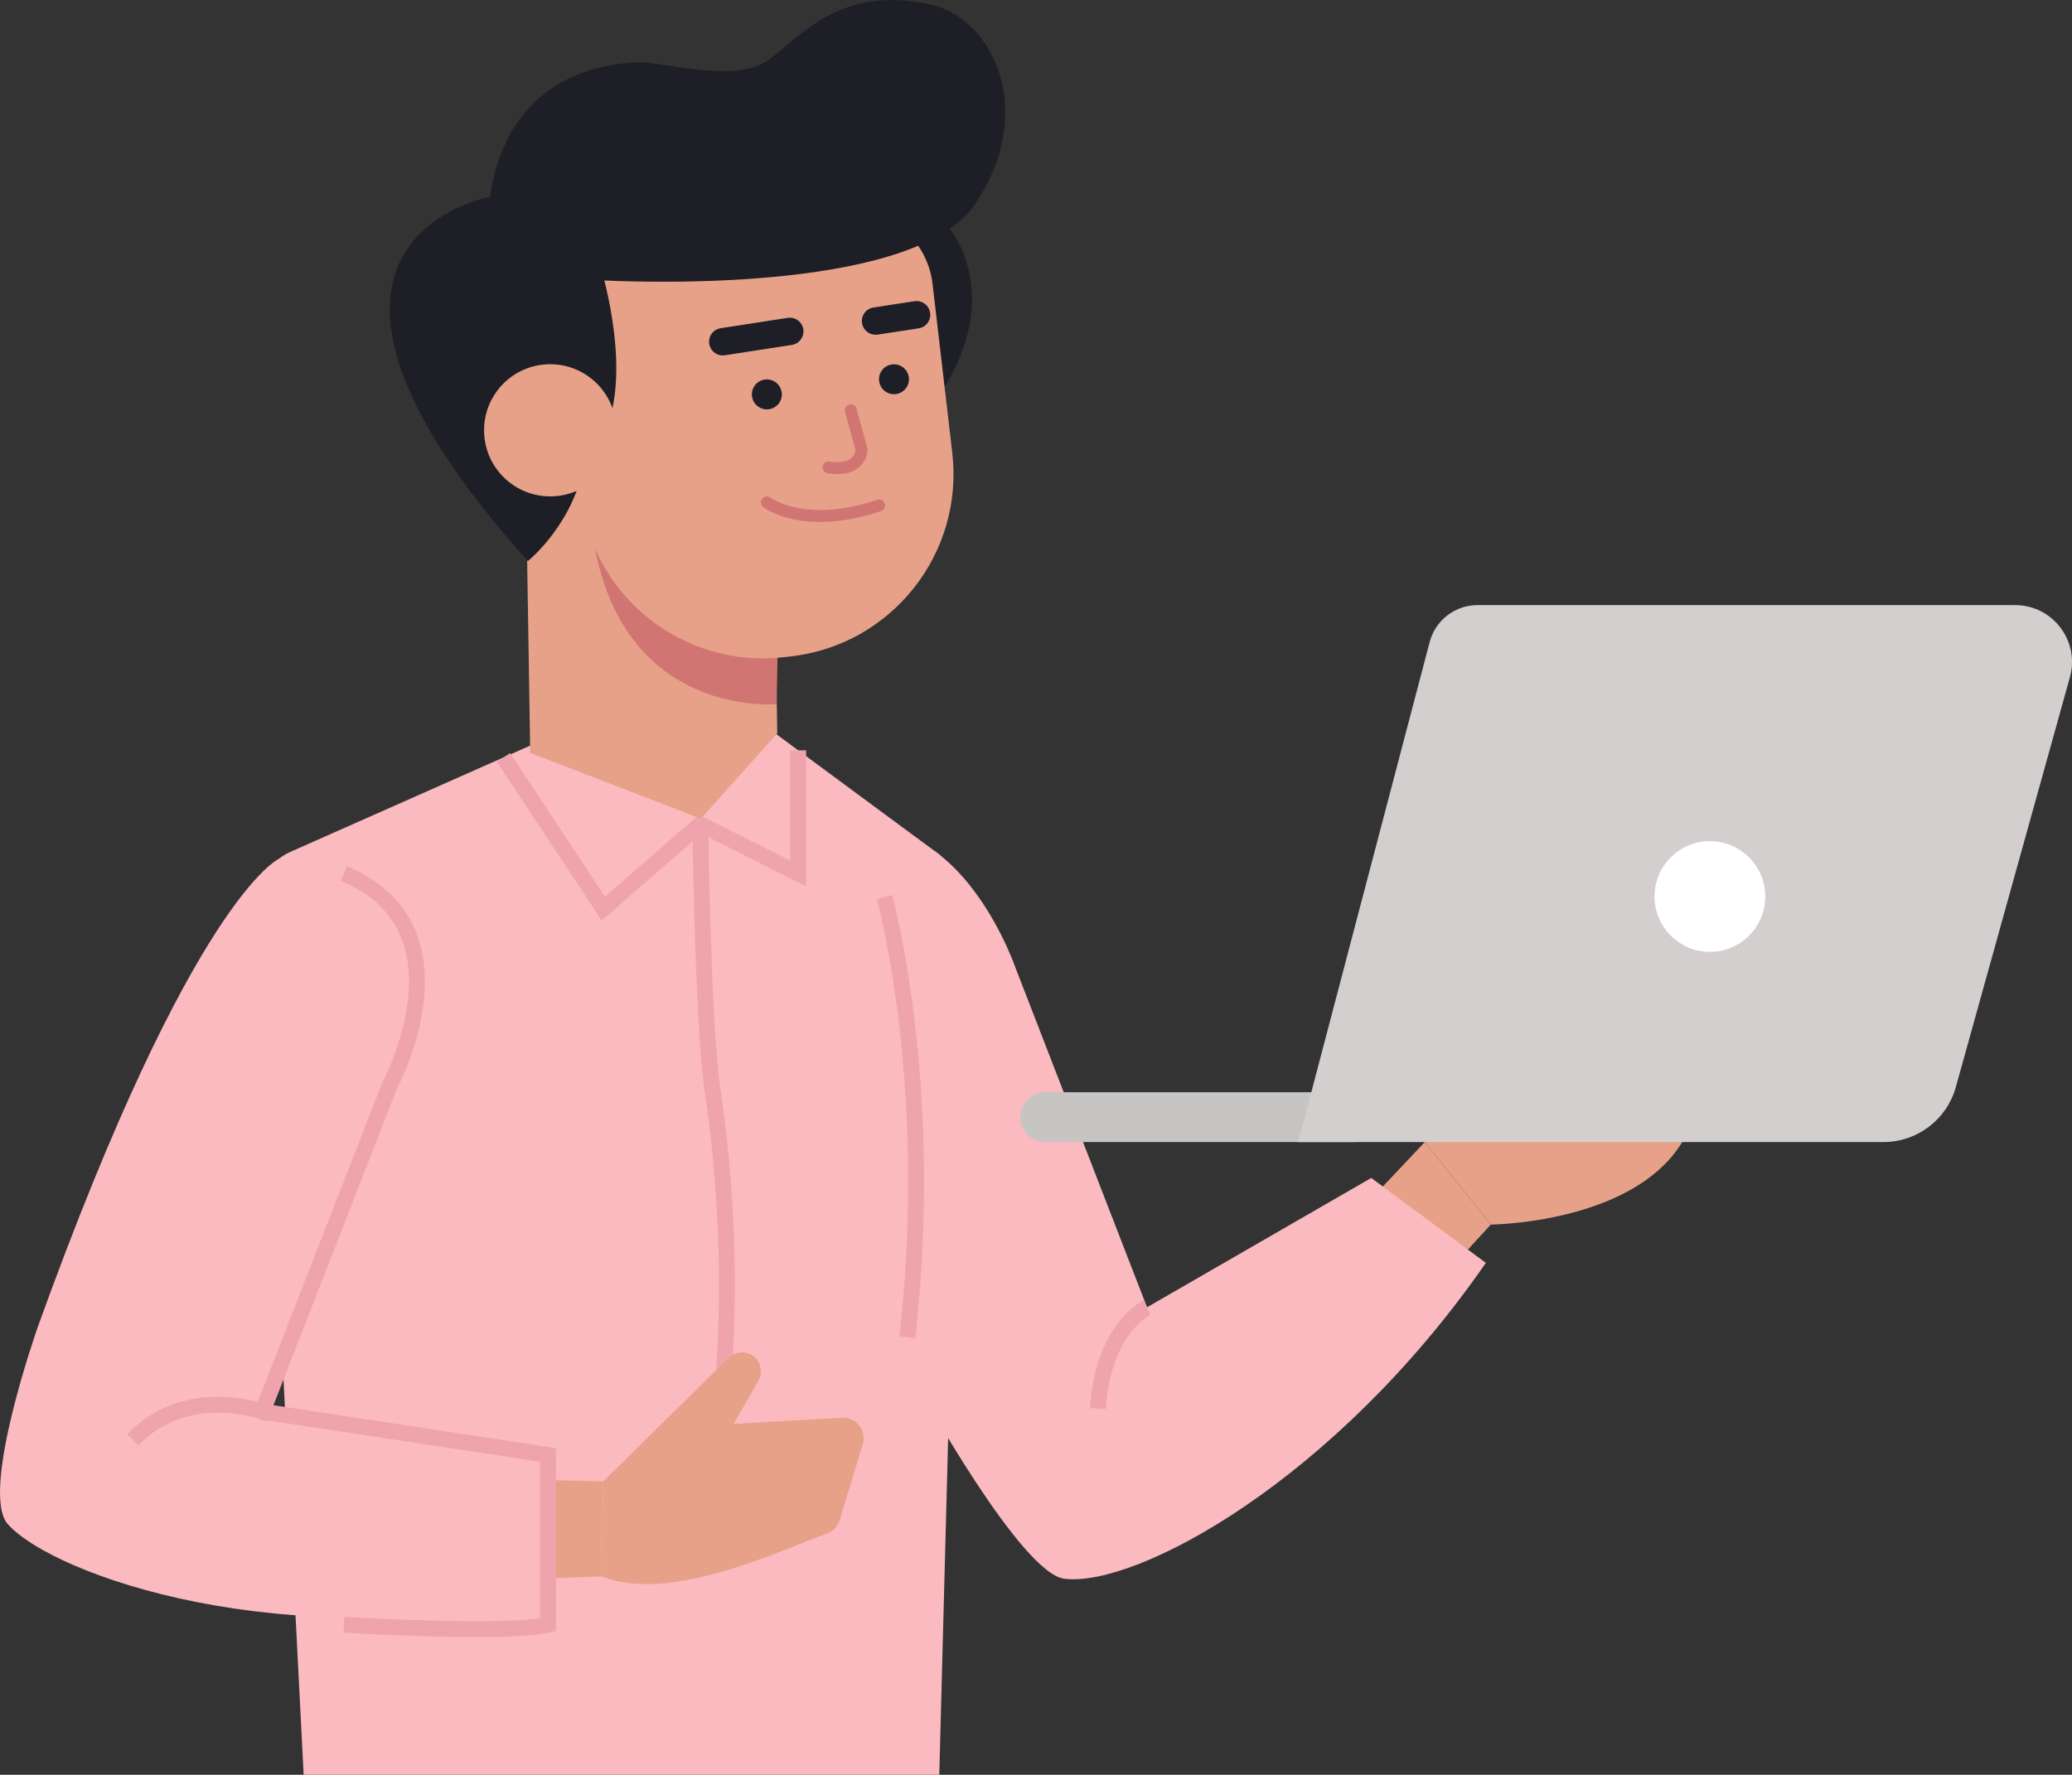 <?xml version="1.0" encoding="UTF-8" standalone="no"?>
<!-- Created with Inkscape (http://www.inkscape.org/) -->

<svg
   xmlns:dc="http://purl.org/dc/elements/1.1/"
   xmlns:cc="http://creativecommons.org/ns#"
   xmlns:rdf="http://www.w3.org/1999/02/22-rdf-syntax-ns#"
   xmlns:svg="http://www.w3.org/2000/svg"
   xmlns="http://www.w3.org/2000/svg"
   xmlns:sodipodi="http://sodipodi.sourceforge.net/DTD/sodipodi-0.dtd"
   xmlns:inkscape="http://www.inkscape.org/namespaces/inkscape"
   width="34.596mm"
   height="29.638mm"
   viewBox="0 0 34.596 29.638"
   version="1.1"
   id="svg4759"
   inkscape:version="0.92.4 (5da689c313, 2019-01-14)"
   sodipodi:docname="user.svg">
  <rect x="0" y="0" width="34.596" height="29.638" fill="#333333" stroke="none"/>
  <defs
     id="defs4753" />
  <sodipodi:namedview
     id="base"
     pagecolor="#ffffff"
     bordercolor="#666666"
     borderopacity="1.0"
     inkscape:pageopacity="0.0"
     inkscape:pageshadow="2"
     inkscape:zoom="0.35"
     inkscape:cx="65.378013"
     inkscape:cy="56.008277"
     inkscape:document-units="mm"
     inkscape:current-layer="layer1"
     showgrid="false"
     inkscape:lockguides="true"
     inkscape:window-width="1920"
     inkscape:window-height="1017"
     inkscape:window-x="1912"
     inkscape:window-y="-8"
     inkscape:window-maximized="1" />
  <g
     inkscape:label="Layer 1"
     inkscape:groupmode="layer"
     id="layer1"
     transform="translate(37.331,-134.014)">
    <path
       id="path334"
       style="fill:#e6a188;fill-opacity:1;fill-rule:nonzero;stroke:none;stroke-width:0.035"
       d="m -13.542,153.086 -2.406,2.552 0.969,1.593 2.541,-2.768 -1.105,-1.378"
       inkscape:connector-curvature="0" />
    <path
       id="path336"
       style="fill:#fabac0;fill-opacity:1;fill-rule:nonzero;stroke:none;stroke-width:0.035"
       d="m -24.372,148.482 c 0,0 -0.637,1.443 2.413,8.758 0,0 1.673,3.044 2.397,3.138 1.188,0.154 4.514,-1.627 7.04,-5.274 l -1.913,-1.419 -3.744,2.16 -2.195,-5.666 c 0,0 -1.286,-3.779 -3.998,-1.697"
       inkscape:connector-curvature="0" />
    <path
       id="path338"
       style="fill:none;stroke:#efa4ad;stroke-width:0.265;stroke-linecap:butt;stroke-linejoin:miter;stroke-miterlimit:10;stroke-dasharray:none;stroke-opacity:1"
       d="m -18.178,155.845 c 0,0 -0.739,0.356 -0.822,1.692"
       inkscape:connector-curvature="0" />
    <path
       id="path340"
       style="fill:#e6a188;fill-opacity:1;fill-rule:nonzero;stroke:none;stroke-width:0.035"
       d="m -12.438,154.464 c 0,0 3.249,-0.023 3.467,-2.205 l -4.571,0.827 1.105,1.378"
       inkscape:connector-curvature="0" />
    <path
       id="path342"
       style="fill:#c6c5c3;fill-opacity:1;fill-rule:nonzero;stroke:none;stroke-width:0.035"
       d="m -19.879,153.086 h 5.195 v -0.832 h -5.195 c -0.229,0 -0.416,0.186 -0.416,0.416 v 0 c 0,0.23 0.187,0.416 0.416,0.416"
       inkscape:connector-curvature="0" />
    <path
       id="path344"
       style="fill:#d3cfcf;fill-opacity:1;fill-rule:nonzero;stroke:none;stroke-width:0.035"
       d="m -15.655,153.086 h 9.772 c 0.563,0 1.057,-0.375 1.208,-0.917 l 1.905,-6.846 c 0.169,-0.605 -0.287,-1.204 -0.915,-1.204 h -8.975 c -0.376,0 -0.704,0.253 -0.8,0.617 l -2.195,8.351"
       inkscape:connector-curvature="0" />
    <path
       id="path346"
       style="fill:#ffffff;fill-opacity:1;fill-rule:nonzero;stroke:none;stroke-width:0.035"
       d="m -9.705,148.985 c 0,0.51 0.414,0.925 0.924,0.925 0.51,0 0.924,-0.414 0.924,-0.925 0,-0.51 -0.414,-0.924 -0.924,-0.924 -0.51,0 -0.924,0.414 -0.924,0.924"
       inkscape:connector-curvature="0" />
    <path
       id="path348"
       style="fill:#fabac0;fill-opacity:1;fill-rule:nonzero;stroke:none;stroke-width:0.035"
       d="m -27.485,146.025 -4.998,2.215 c -0.355,0.157 -0.565,0.53 -0.517,0.915 l 0.739,14.497 h 10.613 l 0.377,-14.309 c 0.045,-0.393 -0.093,-0.784 -0.376,-1.059 l -3.082,-2.276 -2.757,0.017"
       inkscape:connector-curvature="0" />
    <path
       id="path350"
       style="fill:none;stroke:#efa4ad;stroke-width:0.265;stroke-linecap:butt;stroke-linejoin:miter;stroke-miterlimit:10;stroke-dasharray:none;stroke-opacity:1"
       d="m -28.924,146.663 1.667,2.525 1.618,-1.411 1.636,0.825 v -2.058"
       inkscape:connector-curvature="0" />
    <path
       id="path352"
       style="fill:none;stroke:#efa4ad;stroke-width:0.265;stroke-linecap:butt;stroke-linejoin:miter;stroke-miterlimit:10;stroke-dasharray:none;stroke-opacity:1"
       d="m -25.639,147.777 c 0,0 0.044,3.356 0.202,4.413 0.666,4.46 -0.247,7.706 -0.247,7.706"
       inkscape:connector-curvature="0" />
    <path
       id="path354"
       style="fill:none;stroke:#efa4ad;stroke-width:0.265;stroke-linecap:butt;stroke-linejoin:miter;stroke-miterlimit:10;stroke-dasharray:none;stroke-opacity:1"
       d="m -22.562,148.997 c 0,0 0.862,3.095 0.381,7.35"
       inkscape:connector-curvature="0" />
    <path
       id="path356"
       style="fill:#e6a188;fill-opacity:1;fill-rule:nonzero;stroke:none;stroke-width:0.035"
       d="m -27.257,158.752 -3.337,-0.075 -0.448,1.81 3.754,-0.149 0.03,-1.587"
       inkscape:connector-curvature="0" />
    <path
       id="path358"
       style="fill:#e6a188;fill-opacity:1;fill-rule:nonzero;stroke:none;stroke-width:0.035"
       d="m -27.257,158.752 2.091,-2.063 c 0.106,-0.104 0.271,-0.121 0.395,-0.04 v 0 c 0.14,0.091 0.185,0.277 0.102,0.422 l -0.413,0.721 1.816,-0.103 c 0.235,-0.009 0.408,0.216 0.34,0.441 l -0.386,1.271 c -0.031,0.105 -0.11,0.188 -0.213,0.223 -0.712,0.247 -2.595,1.181 -3.762,0.714 l 0.03,-1.587"
       inkscape:connector-curvature="0" />
    <path
       id="path360"
       style="fill:#fabac0;fill-opacity:1;fill-rule:nonzero;stroke:none;stroke-width:0.035"
       d="m -32.676,148.358 c 0,0 -1.435,0.627 -4.024,7.815 0,0 -0.977,2.766 -0.499,3.296 0.784,0.869 4.653,2.199 8.965,1.199 l 0.052,-2.357 -4.768,-0.724 2.13,-5.461 c 0,0 1.555,-3.528 -1.856,-3.769"
       inkscape:connector-curvature="0" />
    <path
       id="path362"
       style="fill:none;stroke:#efa4ad;stroke-width:0.265;stroke-linecap:butt;stroke-linejoin:miter;stroke-miterlimit:10;stroke-dasharray:none;stroke-opacity:1"
       d="m -35.115,158.059 c 0.897,-0.937 2.166,-0.471 2.166,-0.471 l 2.13,-5.461 c 0,0 1.413,-2.612 -0.769,-3.525"
       inkscape:connector-curvature="0" />
    <path
       id="path364"
       style="fill:none;stroke:#efa4ad;stroke-width:0.265;stroke-linecap:butt;stroke-linejoin:miter;stroke-miterlimit:10;stroke-dasharray:none;stroke-opacity:1"
       d="m -31.588,161.147 c 0,0 2.69,0.163 3.407,0 v -2.836 l -4.768,-0.724"
       inkscape:connector-curvature="0" />
    <path
       id="path366"
       style="fill:#1e1f26;fill-opacity:1;fill-rule:nonzero;stroke:none;stroke-width:0.035"
       d="m -21.526,137.765 c 0,0 1.118,1.194 -0.272,3.066 l -1.142,-2.638 1.414,-0.427"
       inkscape:connector-curvature="0" />
    <path
       id="path368"
       style="fill:#e6a188;fill-opacity:1;fill-rule:nonzero;stroke:none;stroke-width:0.035"
       d="m -27.899,141.057 3.499,2.418 0.047,2.785 -1.275,1.425 -2.85,-1.098 -0.066,-4.149 0.646,-1.382"
       inkscape:connector-curvature="0" />
    <path
       id="path370"
       style="fill:#d17572;fill-opacity:1;fill-rule:nonzero;stroke:none;stroke-width:0.035"
       d="m -24.364,145.772 c 0,0 -3.38,0.324 -3.121,-4.269 l 1.149,0.662 1.998,2.231 -0.026,1.376"
       inkscape:connector-curvature="0" />
    <path
       id="path372"
       style="fill:#e6a188;fill-opacity:1;fill-rule:nonzero;stroke:none;stroke-width:0.035"
       d="m -24.12,144.975 -0.114,0.013 c -1.681,0.197 -3.204,-1.007 -3.4,-2.689 l -0.401,-3.437 c -0.051,-0.435 0.261,-0.829 0.696,-0.88 l 4.007,-0.468 c 0.777,-0.09 1.481,0.466 1.572,1.243 l 0.329,2.818 c 0.196,1.682 -1.008,3.204 -2.689,3.4"
       inkscape:connector-curvature="0" />
    <path
       id="path374"
       style="fill:#1e1f26;fill-opacity:1;fill-rule:nonzero;stroke:none;stroke-width:0.035"
       d="m -29.151,137.303 c 0.312,-2.085 1.972,-2.215 2.418,-2.248 0.446,-0.033 1.668,0.376 2.237,-0.042 0.539,-0.395 1.203,-1.26 2.71,-0.922 1.034,0.232 1.778,1.769 0.744,3.321 -0.963,1.446 -5.292,1.327 -6.198,1.286 0.166,0.66 0.475,2.302 -0.328,2.98 -0.144,1.058 -0.949,1.706 -0.949,1.706 -4.789,-5.344 -0.635,-6.082 -0.635,-6.082"
       inkscape:connector-curvature="0" />
    <path
       id="path376"
       style="fill:#e6a188;fill-opacity:1;fill-rule:nonzero;stroke:none;stroke-width:0.035"
       d="m -27.048,141.072 c 0.071,0.605 -0.363,1.154 -0.968,1.224 -0.606,0.071 -1.154,-0.363 -1.225,-0.968 -0.071,-0.606 0.363,-1.154 0.968,-1.224 0.606,-0.071 1.154,0.363 1.224,0.968"
       inkscape:connector-curvature="0" />
    <path
       id="path378"
       style="fill:#1e1f26;fill-opacity:1;fill-rule:nonzero;stroke:none;stroke-width:0.035"
       d="m -24.277,140.591 c 0.006,0.138 -0.102,0.254 -0.24,0.259 -0.138,0.006 -0.254,-0.102 -0.26,-0.24 -0.005,-0.138 0.102,-0.254 0.24,-0.26 0.138,-0.005 0.254,0.102 0.26,0.24"
       inkscape:connector-curvature="0" />
    <path
       id="path380"
       style="fill:#1e1f26;fill-opacity:1;fill-rule:nonzero;stroke:none;stroke-width:0.035"
       d="m -22.154,140.337 c 0.005,0.138 -0.102,0.254 -0.24,0.26 -0.138,0.005 -0.254,-0.102 -0.26,-0.24 -0.006,-0.138 0.102,-0.254 0.24,-0.259 0.138,-0.006 0.254,0.102 0.26,0.24"
       inkscape:connector-curvature="0" />
    <path
       id="path382"
       style="fill:none;stroke:#d17572;stroke-width:0.199;stroke-linecap:round;stroke-linejoin:round;stroke-miterlimit:10;stroke-dasharray:none;stroke-opacity:1"
       d="m -23.126,140.865 0.181,0.658 c 0,0 0,0.381 -0.551,0.296"
       inkscape:connector-curvature="0" />
    <path
       id="path384"
       style="fill:#1e1f26;fill-opacity:1;fill-rule:nonzero;stroke:none;stroke-width:0.035"
       d="m -25.276,139.949 c 0.015,8e-4 0.031,0 0.047,-0.002 l 1.119,-0.173 c 0.125,-0.019 0.21,-0.136 0.192,-0.261 -0.019,-0.125 -0.135,-0.21 -0.261,-0.191 l -1.119,0.173 c -0.125,0.019 -0.211,0.136 -0.191,0.261 0.017,0.109 0.108,0.188 0.214,0.194"
       inkscape:connector-curvature="0" />
    <path
       id="path386"
       style="fill:#1e1f26;fill-opacity:1;fill-rule:nonzero;stroke:none;stroke-width:0.035"
       d="m -22.723,139.604 c 0.015,7.9e-4 0.031,0 0.046,-0.002 l 0.684,-0.105 c 0.125,-0.019 0.211,-0.136 0.192,-0.261 -0.019,-0.125 -0.136,-0.211 -0.261,-0.192 l -0.684,0.105 c -0.125,0.019 -0.211,0.136 -0.192,0.261 0.017,0.109 0.109,0.189 0.215,0.194"
       inkscape:connector-curvature="0" />
    <path
       id="path388"
       style="fill:none;stroke:#d17572;stroke-width:0.199;stroke-linecap:round;stroke-linejoin:round;stroke-miterlimit:10;stroke-dasharray:none;stroke-opacity:1"
       d="m -24.526,142.403 c 0,0 0.61,0.477 1.873,0.051"
       inkscape:connector-curvature="0" />
  </g>
</svg>
